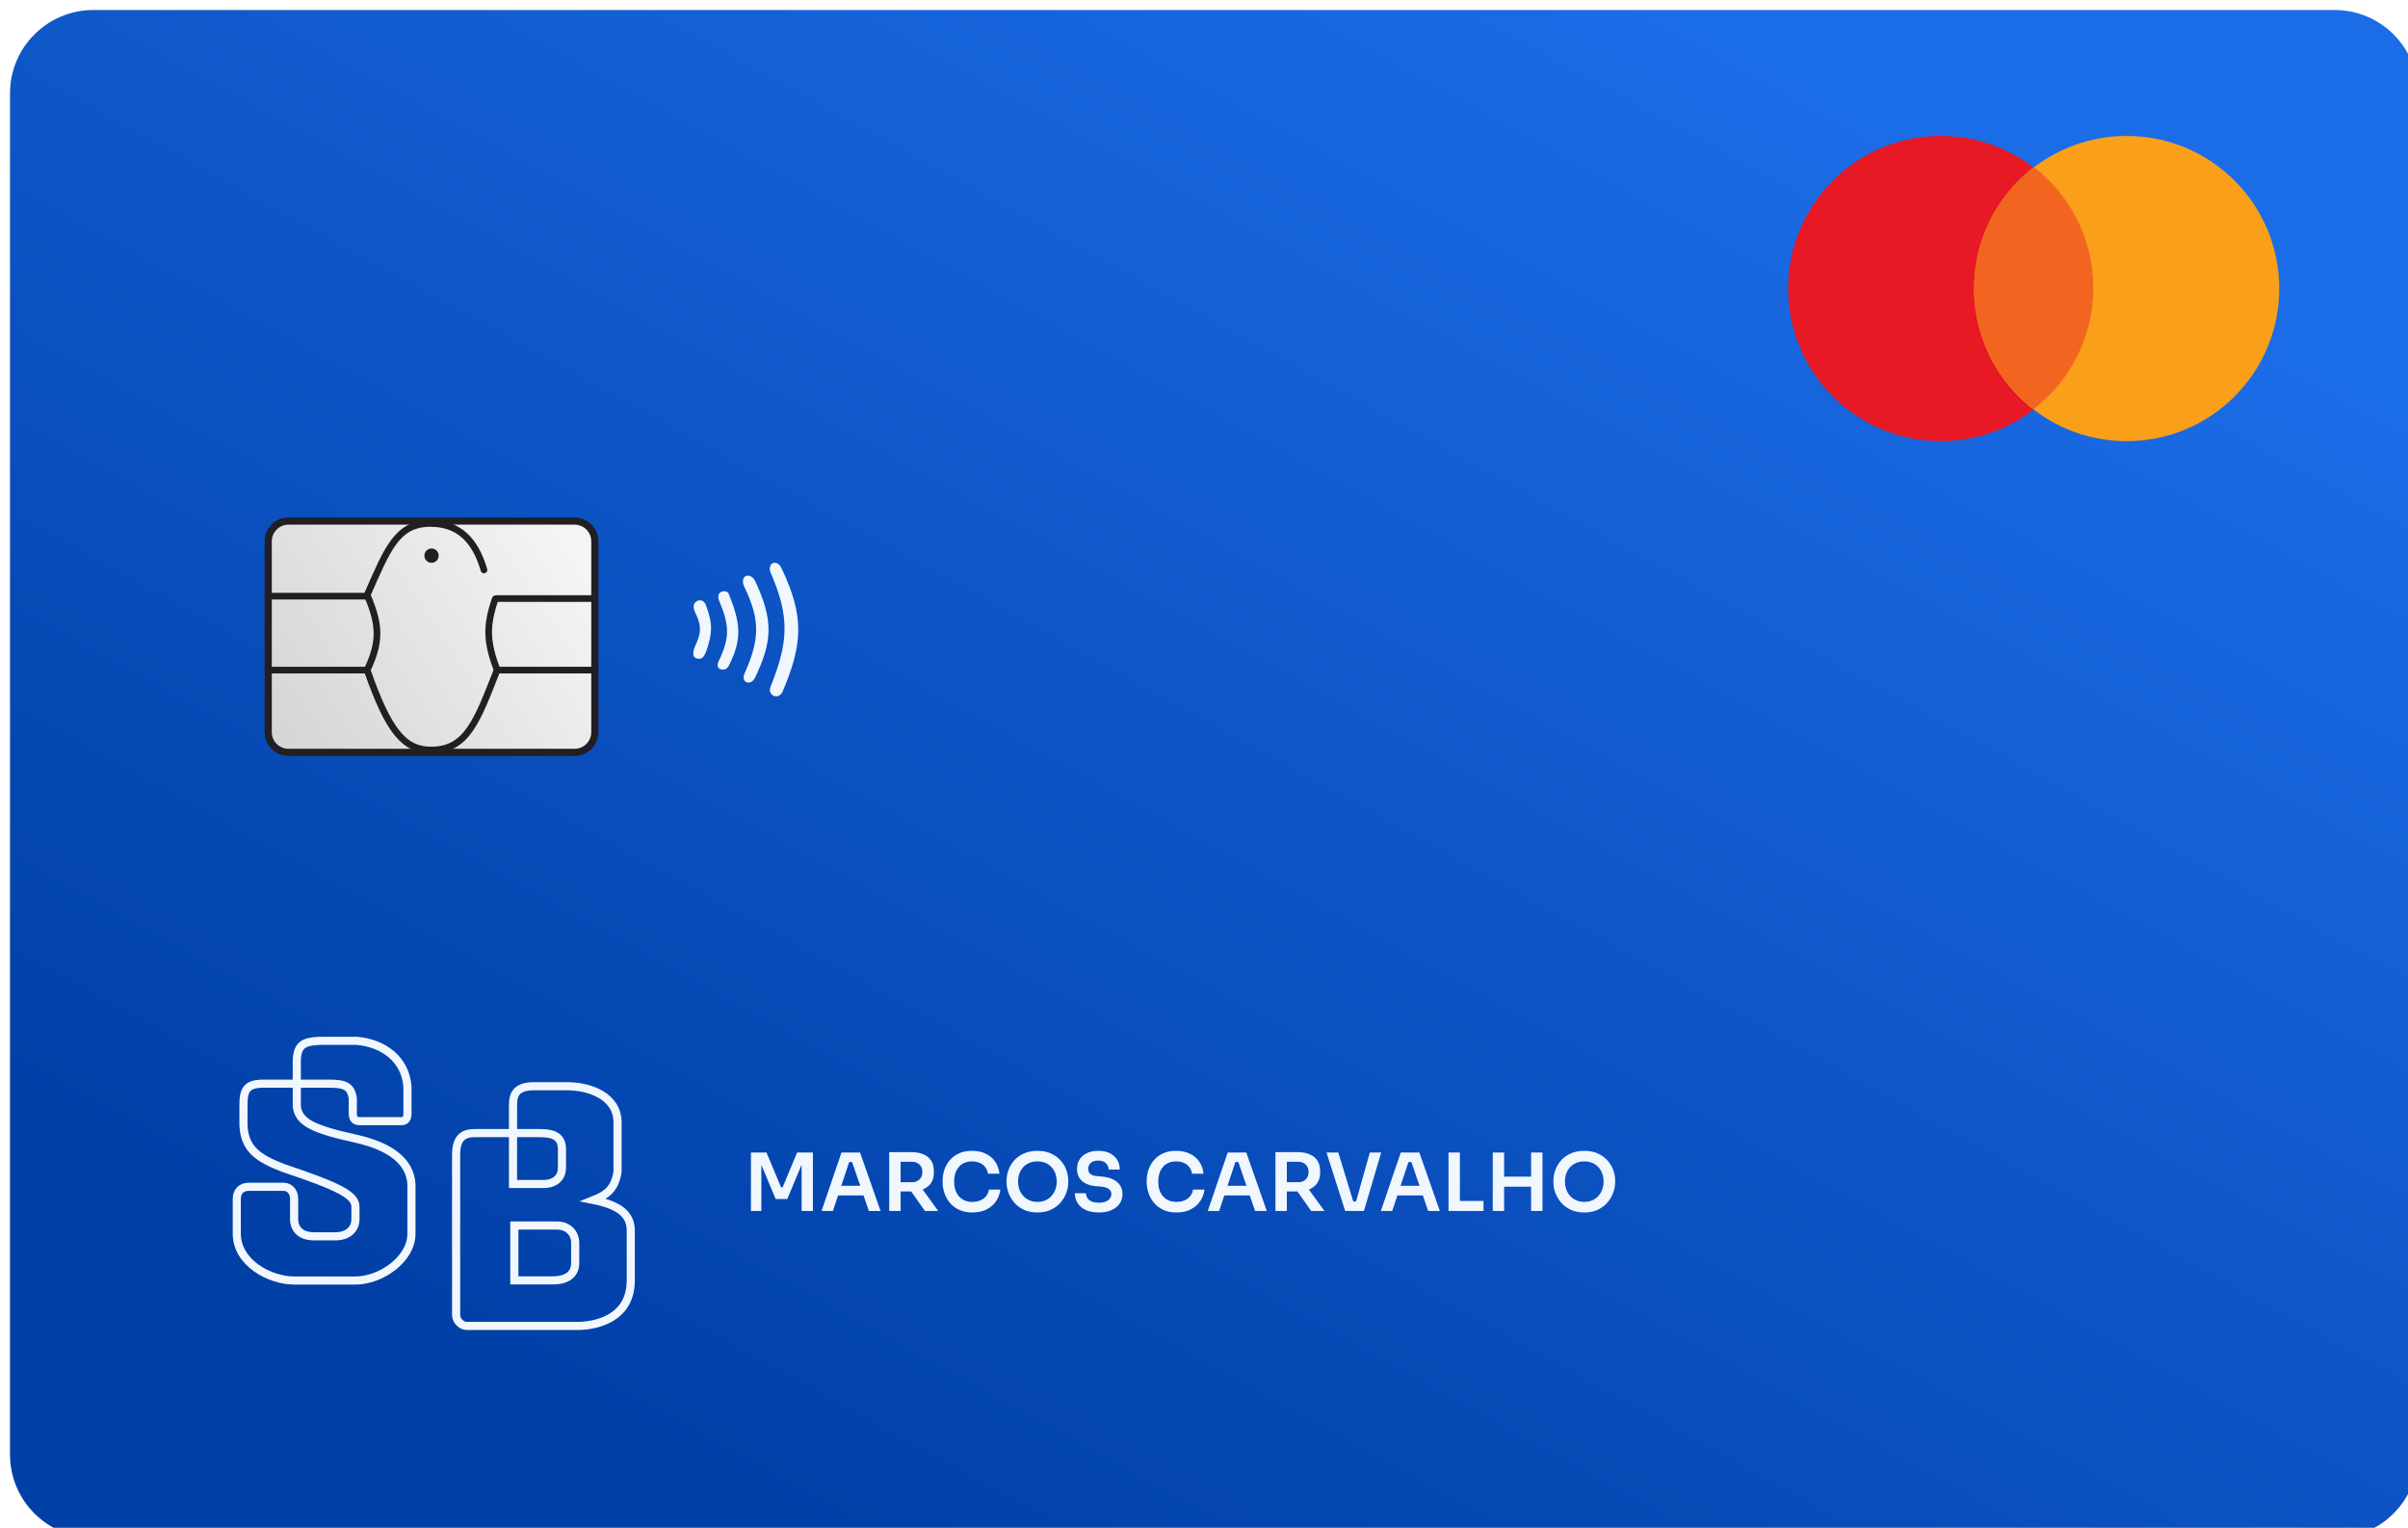 <svg width="722" height="458" viewBox="0 0 722 458" fill="none" xmlns="http://www.w3.org/2000/svg">
<g clip-path="url(#clip0_12_2)">
<g filter="url(#filter0_i_12_2)">
<path d="M697 0H25C11.193 0 0 11.193 0 25V433C0 446.807 11.193 458 25 458H697C710.807 458 722 446.807 722 433V25C722 11.193 710.807 0 697 0Z" fill="url(#paint0_linear_12_2)"/>
</g>
<path d="M581.889 132.248C607.156 132.248 627.64 111.764 627.64 86.497C627.64 61.23 607.156 40.747 581.889 40.747C556.622 40.747 536.139 61.23 536.139 86.497C536.139 111.764 556.622 132.248 581.889 132.248Z" fill="#E71924"/>
<path d="M637.647 132.248C662.914 132.248 683.398 111.764 683.398 86.497C683.398 61.23 662.914 40.747 637.647 40.747C612.38 40.747 591.896 61.23 591.896 86.497C591.896 111.764 612.38 132.248 637.647 132.248Z" fill="#F99F19"/>
<path fill-rule="evenodd" clip-rule="evenodd" d="M609.768 122.595C620.636 114.23 627.64 101.092 627.64 86.317C627.64 71.543 620.636 58.404 609.768 50.04C598.9 58.404 591.896 71.543 591.896 86.317C591.896 101.092 598.9 114.23 609.768 122.595Z" fill="#F26520"/>
<path d="M172.279 156.195H86.497C83.141 156.195 80.421 158.915 80.421 162.271V219.459C80.421 222.815 83.141 225.536 86.497 225.536H172.279C175.635 225.536 178.356 222.815 178.356 219.459V162.271C178.356 158.915 175.635 156.195 172.279 156.195Z" fill="url(#paint1_linear_12_2)" stroke="#211F21" stroke-width="2.145"/>
<path d="M80.778 178.713H110.087" stroke="#211F21" stroke-width="2" stroke-linecap="round"/>
<path d="M80.778 200.873H109.445" stroke="#211F21" stroke-width="2" stroke-linecap="round"/>
<path d="M149.404 200.873H177.998" stroke="#211F21" stroke-width="2" stroke-linecap="round"/>
<path d="M148.975 179.428H177.998" stroke="#211F21" stroke-width="2" stroke-linecap="round"/>
<path d="M129.388 168.706C130.572 168.706 131.532 167.745 131.532 166.561C131.532 165.377 130.572 164.417 129.388 164.417C128.203 164.417 127.243 165.377 127.243 166.561C127.243 167.745 128.203 168.706 129.388 168.706Z" fill="#211F21"/>
<path d="M231.053 205.824C236.325 192.59 236.926 185.119 231.053 171.645C230.43 170.215 231.053 169.024 231.768 168.786C232.483 168.547 233.589 168.786 234.27 170.215C241.188 184.73 240.767 192.87 234.627 207.387C233.912 208.817 232.575 208.998 231.768 208.46C230.824 207.831 230.608 206.941 231.053 205.824Z" fill="#F1F7FF"/>
<path d="M223.547 172.717C222.832 173.075 222.375 174.43 223.19 175.934C227.999 185.94 227.801 191.662 223.19 202.026C222.686 203.071 222.998 204.226 223.905 204.528C224.977 204.886 225.913 204.125 226.406 203.098C231.701 192.084 231.84 185.756 226.406 174.147C225.905 173.075 224.619 172.181 223.547 172.717Z" fill="#F1F7FF"/>
<path d="M216.399 177.364C215.326 177.721 215.136 178.908 215.684 180.223C218.53 187.063 218.979 190.898 215.684 197.737C215.041 198.929 214.83 200.193 216.041 200.596C217.252 201 218.126 200.363 218.543 199.524C222.766 191.149 221.82 186.454 218.543 178.079C218.263 177.364 217.471 177.006 216.399 177.364Z" fill="#F1F7FF"/>
<path d="M208.893 180.223C207.82 180.938 207.668 182.022 208.535 183.797C210.344 187.564 210.303 189.68 208.535 193.448C207.713 195.11 207.463 197.022 208.893 197.38C210.322 197.737 210.957 197.229 211.752 195.235C213.578 189.987 213.756 187.02 211.752 181.653C211.291 180.261 210.322 179.508 208.893 180.223Z" fill="#F1F7FF"/>
<path d="M145.115 170.849C142.372 161.508 137.251 156.91 129.03 156.91C119.023 156.91 116.194 164.53 110.087 178.355C113.998 187.507 114.039 192.437 110.087 200.873C116.494 219.254 121.24 224.915 129.388 224.821C140.111 224.821 143.163 215.733 149.046 200.873C145.952 192.497 145.622 187.875 148.5 179.5" stroke="#211F21" stroke-width="2" stroke-linecap="round"/>
<path d="M136.762 394.253V346.085C136.762 340.867 139.143 339.663 142.315 339.663C142.315 339.663 158.578 339.663 161.754 339.663C164.929 339.663 168.497 340.064 168.497 344.479C168.497 348.895 168.497 347.69 168.497 350.099C168.497 352.508 166.912 354.916 162.944 354.916C158.975 354.916 153.82 354.916 153.82 354.916C153.82 354.916 153.82 334.71 153.82 331.233C153.82 327.757 155.069 325.614 160.167 325.614C165.264 325.614 163.34 325.614 170.084 325.614C176.828 325.614 185.159 328.6 185.159 336.451C185.159 344.303 185.159 351.303 185.159 351.303C184.365 356.12 182.243 358.05 178.018 359.733C185.954 361.338 189.126 364.148 189.126 368.965C189.126 368.965 189.127 371.774 189.127 383.816C189.127 395.859 177.621 397.464 173.258 397.464C168.894 397.464 170.481 397.464 170.481 397.464C163.34 397.464 139.937 397.464 139.937 397.464C138.35 397.464 136.762 395.859 136.762 394.253ZM154.216 383.014V367.359C154.216 367.359 163.339 367.359 166.911 367.359C170.482 367.359 172.464 369.768 172.464 372.577C172.464 375.387 172.464 378.598 172.464 378.598C172.464 382.211 169.689 383.816 165.721 383.816H154.216V383.014Z" stroke="#F1F7FF" stroke-width="2.436"/>
<path d="M225.16 363V345.48H229.816L234.208 355.944H234.64L239.008 345.48H243.736V363H240.352V348.048L240.784 348.096L236.056 359.424H232.576L227.824 348.096L228.28 348.048V363H225.16ZM246.33 363L252.306 345.48H257.874L264.018 363H260.514L255.306 347.808L256.53 348.336H253.53L254.778 347.808L249.738 363H246.33ZM250.506 358.344L251.586 355.464H258.69L259.746 358.344H250.506ZM266.621 363V345.36H270.029V363H266.621ZM277.325 363L271.949 355.368H275.765L281.309 363H277.325ZM269.021 357.144V354.384H273.485C274.109 354.384 274.645 354.256 275.093 354C275.557 353.744 275.917 353.384 276.173 352.92C276.429 352.456 276.557 351.928 276.557 351.336C276.557 350.728 276.429 350.192 276.173 349.728C275.917 349.264 275.557 348.904 275.093 348.648C274.645 348.392 274.109 348.264 273.485 348.264H269.021V345.36H273.125C274.533 345.36 275.749 345.568 276.773 345.984C277.813 346.4 278.613 347.032 279.173 347.88C279.733 348.728 280.013 349.792 280.013 351.072V351.456C280.013 352.752 279.725 353.816 279.149 354.648C278.589 355.48 277.797 356.104 276.773 356.52C275.749 356.936 274.533 357.144 273.125 357.144H269.021ZM291.556 363.456C289.972 363.456 288.612 363.176 287.476 362.616C286.34 362.056 285.412 361.328 284.692 360.432C283.988 359.536 283.468 358.56 283.132 357.504C282.796 356.448 282.628 355.432 282.628 354.456V353.928C282.628 352.84 282.796 351.768 283.132 350.712C283.484 349.656 284.02 348.696 284.74 347.832C285.46 346.968 286.372 346.28 287.476 345.768C288.596 345.24 289.916 344.976 291.436 344.976C293.02 344.976 294.396 345.264 295.564 345.84C296.748 346.4 297.692 347.2 298.396 348.24C299.1 349.264 299.524 350.464 299.668 351.84H296.236C296.108 351.04 295.82 350.368 295.372 349.824C294.94 349.264 294.388 348.848 293.716 348.576C293.044 348.288 292.284 348.144 291.436 348.144C290.572 348.144 289.804 348.296 289.132 348.6C288.46 348.888 287.9 349.304 287.452 349.848C287.004 350.392 286.66 351.032 286.42 351.768C286.196 352.504 286.084 353.32 286.084 354.216C286.084 355.08 286.196 355.88 286.42 356.616C286.66 357.352 287.012 358 287.476 358.56C287.94 359.104 288.508 359.528 289.18 359.832C289.868 360.136 290.66 360.288 291.556 360.288C292.868 360.288 293.972 359.968 294.868 359.328C295.78 358.672 296.332 357.76 296.524 356.592H299.956C299.796 357.84 299.372 358.984 298.684 360.024C297.996 361.064 297.052 361.896 295.852 362.52C294.652 363.144 293.22 363.456 291.556 363.456ZM311.064 363.456C309.48 363.456 308.104 363.176 306.936 362.616C305.784 362.056 304.824 361.328 304.056 360.432C303.304 359.52 302.736 358.544 302.352 357.504C301.984 356.448 301.8 355.432 301.8 354.456V353.928C301.8 352.856 301.992 351.792 302.376 350.736C302.76 349.664 303.336 348.696 304.104 347.832C304.888 346.968 305.856 346.28 307.008 345.768C308.16 345.24 309.512 344.976 311.064 344.976C312.6 344.976 313.944 345.24 315.096 345.768C316.248 346.28 317.208 346.968 317.976 347.832C318.76 348.696 319.344 349.664 319.728 350.736C320.112 351.792 320.304 352.856 320.304 353.928V354.456C320.304 355.432 320.112 356.448 319.728 357.504C319.36 358.544 318.792 359.52 318.024 360.432C317.272 361.328 316.312 362.056 315.144 362.616C313.992 363.176 312.632 363.456 311.064 363.456ZM311.064 360.288C311.96 360.288 312.76 360.128 313.464 359.808C314.184 359.488 314.792 359.048 315.288 358.488C315.8 357.912 316.184 357.264 316.44 356.544C316.712 355.808 316.848 355.032 316.848 354.216C316.848 353.336 316.712 352.528 316.44 351.792C316.184 351.056 315.8 350.416 315.288 349.872C314.792 349.328 314.184 348.904 313.464 348.6C312.744 348.296 311.944 348.144 311.064 348.144C310.168 348.144 309.36 348.296 308.64 348.6C307.92 348.904 307.304 349.328 306.792 349.872C306.296 350.416 305.912 351.056 305.64 351.792C305.384 352.528 305.256 353.336 305.256 354.216C305.256 355.032 305.384 355.808 305.64 356.544C305.912 357.264 306.296 357.912 306.792 358.488C307.304 359.048 307.92 359.488 308.64 359.808C309.36 360.128 310.168 360.288 311.064 360.288ZM329.48 363.456C327.928 363.456 326.616 363.208 325.544 362.712C324.488 362.216 323.68 361.536 323.12 360.672C322.56 359.792 322.28 358.8 322.28 357.696H325.616C325.616 358.16 325.744 358.616 326 359.064C326.256 359.496 326.664 359.848 327.224 360.12C327.8 360.392 328.552 360.528 329.48 360.528C330.312 360.528 331.008 360.408 331.568 360.168C332.128 359.928 332.544 359.616 332.816 359.232C333.088 358.832 333.224 358.384 333.224 357.888C333.224 357.264 332.96 356.768 332.432 356.4C331.904 356.016 331.088 355.776 329.984 355.68L328.448 355.56C326.768 355.416 325.424 354.896 324.416 354C323.424 353.088 322.928 351.888 322.928 350.4C322.928 349.28 323.192 348.32 323.72 347.52C324.248 346.704 324.984 346.08 325.928 345.648C326.888 345.2 328.008 344.976 329.288 344.976C330.616 344.976 331.76 345.208 332.72 345.672C333.68 346.136 334.424 346.792 334.952 347.64C335.48 348.472 335.744 349.456 335.744 350.592H332.408C332.408 350.112 332.288 349.672 332.048 349.272C331.824 348.856 331.48 348.528 331.016 348.288C330.568 348.032 329.992 347.904 329.288 347.904C328.616 347.904 328.056 348.016 327.608 348.24C327.16 348.464 326.824 348.768 326.6 349.152C326.376 349.536 326.264 349.952 326.264 350.4C326.264 350.944 326.464 351.424 326.864 351.84C327.264 352.24 327.896 352.472 328.76 352.536L330.296 352.68C331.544 352.776 332.64 353.04 333.584 353.472C334.528 353.904 335.256 354.488 335.768 355.224C336.296 355.96 336.56 356.848 336.56 357.888C336.56 358.992 336.272 359.968 335.696 360.816C335.12 361.648 334.296 362.296 333.224 362.76C332.168 363.224 330.92 363.456 329.48 363.456ZM352.751 363.456C351.167 363.456 349.807 363.176 348.671 362.616C347.535 362.056 346.607 361.328 345.887 360.432C345.183 359.536 344.663 358.56 344.327 357.504C343.991 356.448 343.823 355.432 343.823 354.456V353.928C343.823 352.84 343.991 351.768 344.327 350.712C344.679 349.656 345.215 348.696 345.935 347.832C346.655 346.968 347.567 346.28 348.671 345.768C349.791 345.24 351.111 344.976 352.631 344.976C354.215 344.976 355.591 345.264 356.759 345.84C357.943 346.4 358.887 347.2 359.591 348.24C360.295 349.264 360.719 350.464 360.863 351.84H357.431C357.303 351.04 357.015 350.368 356.567 349.824C356.135 349.264 355.583 348.848 354.911 348.576C354.239 348.288 353.479 348.144 352.631 348.144C351.767 348.144 350.999 348.296 350.327 348.6C349.655 348.888 349.095 349.304 348.647 349.848C348.199 350.392 347.855 351.032 347.615 351.768C347.391 352.504 347.279 353.32 347.279 354.216C347.279 355.08 347.391 355.88 347.615 356.616C347.855 357.352 348.207 358 348.671 358.56C349.135 359.104 349.703 359.528 350.375 359.832C351.063 360.136 351.855 360.288 352.751 360.288C354.063 360.288 355.167 359.968 356.063 359.328C356.975 358.672 357.527 357.76 357.719 356.592H361.151C360.991 357.84 360.567 358.984 359.879 360.024C359.191 361.064 358.247 361.896 357.047 362.52C355.847 363.144 354.415 363.456 352.751 363.456ZM362.135 363L368.111 345.48H373.679L379.823 363H376.319L371.111 347.808L372.335 348.336H369.335L370.583 347.808L365.543 363H362.135ZM366.311 358.344L367.391 355.464H374.495L375.551 358.344H366.311ZM382.426 363V345.36H385.834V363H382.426ZM393.13 363L387.754 355.368H391.57L397.114 363H393.13ZM384.826 357.144V354.384H389.29C389.914 354.384 390.45 354.256 390.898 354C391.362 353.744 391.722 353.384 391.978 352.92C392.234 352.456 392.362 351.928 392.362 351.336C392.362 350.728 392.234 350.192 391.978 349.728C391.722 349.264 391.362 348.904 390.898 348.648C390.45 348.392 389.914 348.264 389.29 348.264H384.826V345.36H388.93C390.338 345.36 391.554 345.568 392.578 345.984C393.618 346.4 394.418 347.032 394.978 347.88C395.538 348.728 395.818 349.792 395.818 351.072V351.456C395.818 352.752 395.53 353.816 394.954 354.648C394.394 355.48 393.602 356.104 392.578 356.52C391.554 356.936 390.338 357.144 388.93 357.144H384.826ZM403.33 363L397.738 345.48H401.266L405.898 360.648L404.89 360.168H407.482L406.45 360.648L410.722 345.48H414.13L408.946 363H403.33ZM414.026 363L420.002 345.48H425.57L431.714 363H428.21L423.002 347.808L424.226 348.336H421.226L422.474 347.808L417.434 363H414.026ZM418.202 358.344L419.282 355.464H426.386L427.442 358.344H418.202ZM434.316 363V345.48H437.724V363H434.316ZM437.244 363V360H444.804V363H437.244ZM459.078 363V345.48H462.486V363H459.078ZM447.582 363V345.48H450.99V363H447.582ZM450.366 355.728V352.728H459.702V355.728H450.366ZM475.033 363.456C473.449 363.456 472.073 363.176 470.905 362.616C469.753 362.056 468.793 361.328 468.025 360.432C467.273 359.52 466.705 358.544 466.321 357.504C465.953 356.448 465.769 355.432 465.769 354.456V353.928C465.769 352.856 465.961 351.792 466.345 350.736C466.729 349.664 467.305 348.696 468.073 347.832C468.857 346.968 469.825 346.28 470.977 345.768C472.129 345.24 473.481 344.976 475.033 344.976C476.569 344.976 477.913 345.24 479.065 345.768C480.217 346.28 481.177 346.968 481.945 347.832C482.729 348.696 483.313 349.664 483.697 350.736C484.081 351.792 484.273 352.856 484.273 353.928V354.456C484.273 355.432 484.081 356.448 483.697 357.504C483.329 358.544 482.761 359.52 481.993 360.432C481.241 361.328 480.281 362.056 479.113 362.616C477.961 363.176 476.601 363.456 475.033 363.456ZM475.033 360.288C475.929 360.288 476.729 360.128 477.433 359.808C478.153 359.488 478.761 359.048 479.257 358.488C479.769 357.912 480.153 357.264 480.409 356.544C480.681 355.808 480.817 355.032 480.817 354.216C480.817 353.336 480.681 352.528 480.409 351.792C480.153 351.056 479.769 350.416 479.257 349.872C478.761 349.328 478.153 348.904 477.433 348.6C476.713 348.296 475.913 348.144 475.033 348.144C474.137 348.144 473.329 348.296 472.609 348.6C471.889 348.904 471.273 349.328 470.761 349.872C470.265 350.416 469.881 351.056 469.609 351.792C469.353 352.528 469.225 353.336 469.225 354.216C469.225 355.032 469.353 355.808 469.609 356.544C469.881 357.264 470.265 357.912 470.761 358.488C471.273 359.048 471.889 359.488 472.609 359.808C473.329 360.128 474.137 360.288 475.033 360.288Z" fill="#F1F7FF"/>
<path d="M71 359.365V369.801C71 378.632 80.993 383.85 88.189 383.85C95.384 383.85 98.993 383.85 106.577 383.85C114.161 383.85 123.365 377.523 123.365 369.801V354.95C122.966 348.126 116.97 343.593 106.577 341.302C93.685 338.461 89.605 336.387 88.988 331.669V318.021C89.131 313.371 90.82 312.234 95.784 312H106.976C115.039 312.702 121.499 317.525 122.166 325.648V332.873C122.279 335.477 121.762 336.178 119.768 336.084H108.176C106.219 336.129 105.684 335.416 105.777 332.873V329.26C105.23 325.475 103.246 324.782 98.182 324.845H78.595C74.029 324.969 72.912 326.614 72.999 331.669V337.288C73.322 344.686 77.753 347.343 84.991 350.133C101.478 355.676 106.577 358.161 106.577 361.773V365.386C106.577 368.597 104.178 370.604 100.581 370.604C100.581 370.604 100.581 370.604 94.185 370.604C87.789 370.604 88.189 365.386 88.189 365.386V359.365C88.189 356.957 86.59 355.752 84.991 355.752H74.598C72.199 355.752 71 357.358 71 359.365Z" stroke="#F1F7FF" stroke-width="2.436"/>
</g>
<defs>
<filter id="filter0_i_12_2" x="0" y="0" width="725" height="461" filterUnits="userSpaceOnUse" color-interpolation-filters="sRGB">
<feFlood flood-opacity="0" result="BackgroundImageFix"/>
<feBlend mode="normal" in="SourceGraphic" in2="BackgroundImageFix" result="shape"/>
<feColorMatrix in="SourceAlpha" type="matrix" values="0 0 0 0 0 0 0 0 0 0 0 0 0 0 0 0 0 0 127 0" result="hardAlpha"/>
<feOffset dx="3" dy="3"/>
<feGaussianBlur stdDeviation="3"/>
<feComposite in2="hardAlpha" operator="arithmetic" k2="-1" k3="1"/>
<feColorMatrix type="matrix" values="0 0 0 0 1 0 0 0 0 1 0 0 0 0 1 0 0 0 0.25 0"/>
<feBlend mode="normal" in2="shape" result="effect1_innerShadow_12_2"/>
</filter>
<linearGradient id="paint0_linear_12_2" x1="610.09" y1="61.83" x2="354.096" y2="526.995" gradientUnits="userSpaceOnUse">
<stop stop-color="#1B6CE7"/>
<stop offset="1" stop-color="#003FA6"/>
</linearGradient>
<linearGradient id="paint1_linear_12_2" x1="171" y1="165" x2="87" y2="221" gradientUnits="userSpaceOnUse">
<stop stop-color="#F4F4F4"/>
<stop offset="1" stop-color="#D6D6D6"/>
</linearGradient>
<clipPath id="clip0_12_2">
<rect width="722" height="458" fill="white"/>
</clipPath>
</defs>
</svg>

